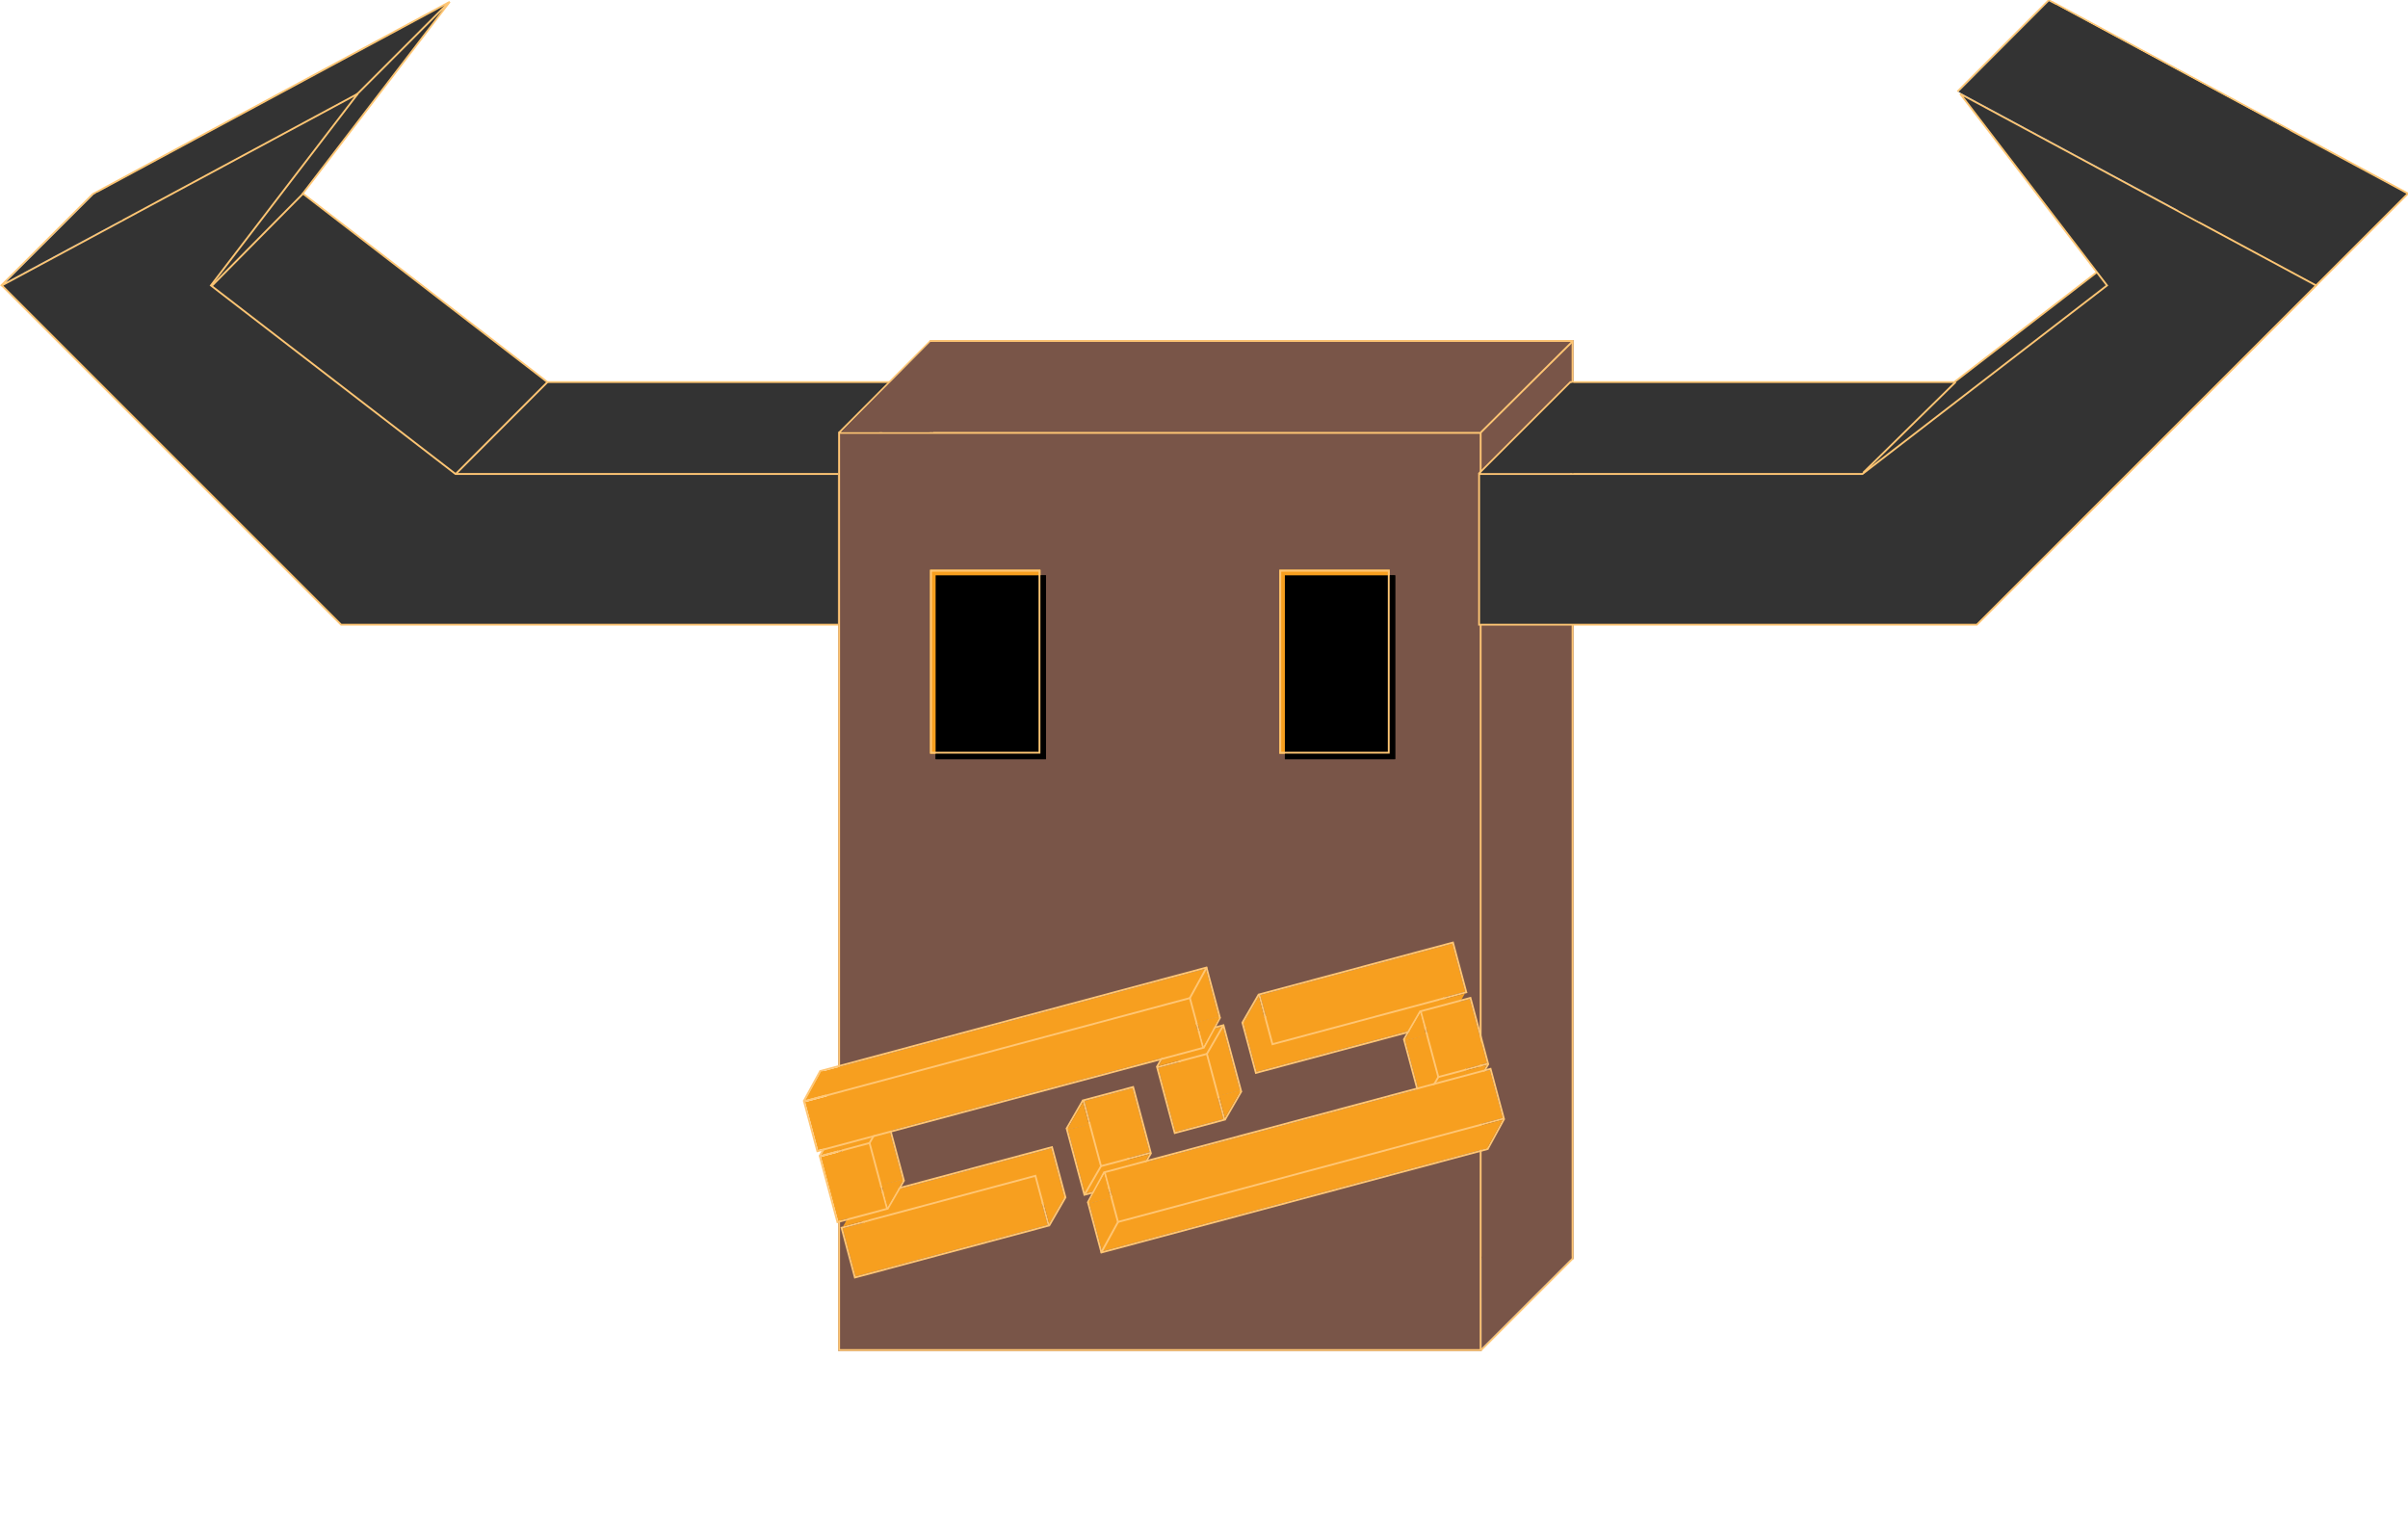 <svg width="1310" height="825" xmlns="http://www.w3.org/2000/svg" xmlns:xlink="http://www.w3.org/1999/xlink"><defs><path id="a" d="M50 0h350v500H50z"/><path id="b" d="M0 50h350v500H0z"/><path id="c" d="M50 125h60v100H50z"/><filter x="-5%" y="-3%" width="110%" height="106%" filterUnits="objectBoundingBox" id="d"><feGaussianBlur stdDeviation="1.5" in="SourceAlpha" result="shadowBlurInner1"/><feOffset dx="3" dy="3" in="shadowBlurInner1" result="shadowOffsetInner1"/><feComposite in="shadowOffsetInner1" in2="SourceAlpha" operator="arithmetic" k2="-1" k3="1" result="shadowInnerInner1"/><feColorMatrix values="0 0 0 0 0 0 0 0 0 0 0 0 0 0 0 0 0 0 0.5 0" in="shadowInnerInner1"/></filter><path id="e" d="M240 125h60v100h-60z"/><filter x="-5%" y="-3%" width="110%" height="106%" filterUnits="objectBoundingBox" id="f"><feGaussianBlur stdDeviation="1.5" in="SourceAlpha" result="shadowBlurInner1"/><feOffset dx="3" dy="3" in="shadowBlurInner1" result="shadowOffsetInner1"/><feComposite in="shadowOffsetInner1" in2="SourceAlpha" operator="arithmetic" k2="-1" k3="1" result="shadowInnerInner1"/><feColorMatrix values="0 0 0 0 0 0 0 0 0 0 0 0 0 0 0 0 0 0 0.5 0" in="shadowInnerInner1"/></filter><path id="g" d="M50 125h60v100H50z"/><filter x="-5%" y="-3%" width="110%" height="106%" filterUnits="objectBoundingBox" id="h"><feGaussianBlur stdDeviation="1.5" in="SourceAlpha" result="shadowBlurInner1"/><feOffset dx="3" dy="3" in="shadowBlurInner1" result="shadowOffsetInner1"/><feComposite in="shadowOffsetInner1" in2="SourceAlpha" operator="arithmetic" k2="-1" k3="1" result="shadowInnerInner1"/><feColorMatrix values="0 0 0 0 0 0 0 0 0 0 0 0 0 0 0 0 0 0 0.5 0" in="shadowInnerInner1"/></filter><path id="i" d="M240 125h60v100h-60z"/><filter x="-5%" y="-3%" width="110%" height="106%" filterUnits="objectBoundingBox" id="j"><feGaussianBlur stdDeviation="1.5" in="SourceAlpha" result="shadowBlurInner1"/><feOffset dx="3" dy="3" in="shadowBlurInner1" result="shadowOffsetInner1"/><feComposite in="shadowOffsetInner1" in2="SourceAlpha" operator="arithmetic" k2="-1" k3="1" result="shadowInnerInner1"/><feColorMatrix values="0 0 0 0 0 0 0 0 0 0 0 0 0 0 0 0 0 0 0.5 0" in="shadowInnerInner1"/></filter><path id="k" d="M-3.559 34.963h108.167v27.016H-3.559z"/><path id="l" d="M-3.559 52.974h108.167V79.99H-3.559z"/><path d="M1.832 95.167L1.83 77.151" id="m"/><path d="M79.162 18.724L79.159.713" id="n"/><path id="o" d="M7.002 9.139h36.056v27.016H7.002z"/><path id="p" d="M7.002 27.15h36.056v27.016H7.002z"/><path id="q" d="M7.002 9.139h36.056v27.016H7.002z"/><path id="r" d="M7.002 27.15h36.056v27.016H7.002z"/><path id="s" d="M-19.9 73.951h216.334v27.016H-19.9z"/><path id="t" d="M-19.4 92.828h216.334v27.016H-19.4z"/><path id="u" d="M-3.559 34.963h108.167v27.016H-3.559z"/><path id="v" d="M-3.559 52.974h108.167V79.99H-3.559z"/><path d="M1.832 95.167L1.83 77.151" id="w"/><path d="M79.162 18.724L79.159.713" id="x"/><path id="y" d="M7.002 9.139h36.056v27.016H7.002z"/><path id="z" d="M7.002 27.15h36.056v27.016H7.002z"/><path id="A" d="M7.002 9.139h36.056v27.016H7.002z"/><path id="B" d="M7.002 27.15h36.056v27.016H7.002z"/><path id="C" d="M-19.9 73.951h216.334v27.016H-19.9z"/><path id="D" d="M-19.4 92.828h216.334v27.016H-19.4z"/></defs><g fill="none" fill-rule="evenodd"><path stroke="#FFC674" fill="#333" d="M506.343 207.852H297.776L164.74 105.3 244.65 1 51 105.3l184.564 184.565h270.779z"/><path stroke="#FFC674" fill="#333" d="M456.343 257.852H247.776L114.74 155.3 194.65 51 1 155.3l184.564 184.565h270.779z"/><path d="M456.452 339.966l50.064-49.926M456.425 257.963l49.764-50.118M193.774 51.744l50.114-50.159M.51 155.504l50.082-50.011M115.29 155.486L165 105.211M248.124 257.666l49.833-49.922" stroke="#FFC674"/><path fill="#333" d="M3.224 153.534l63.466-34.131-13.466-14.706-2.31 1.205z"/><path fill="#D8D8D8" d="M456.841 338.873l49.006-48.772v-.779h-49.006z"/><g><g transform="translate(456 185)"><use fill="#795548" xlink:href="#a"/><path stroke="#FFC674" d="M50.5.5h349v499h-349z"/></g><g transform="translate(456 185)"><use fill="#795548" xlink:href="#b"/><path stroke="#FFC674" d="M.5 50.5h349v499H.5z"/></g><path d="M805.605 734.664l50.093-50.058M805.587 235.281l50.003-49.635M456.44 235.419l49.884-50.042" stroke="#FFC674"/><path fill="#795548" d="M457.526 235.02h50.065v-49.005h-1.509zM806.01 733.55l48.988-48.958.003-.892h-49.008z"/><g transform="translate(456 185)"><use fill="#F79F1F" xlink:href="#c"/><use fill="#000" filter="url(#d)" xlink:href="#c"/><path stroke="#979797" d="M50.5 125.5h59v99h-59z"/></g><g transform="translate(456 185)"><use fill="#F79F1F" xlink:href="#e"/><use fill="#000" filter="url(#f)" xlink:href="#e"/><path stroke="#979797" d="M240.5 125.5h59v99h-59z"/></g><g transform="translate(456 185)"><use fill="#F79F1F" xlink:href="#g"/><use fill="#000" filter="url(#h)" xlink:href="#g"/><path stroke="#FFC674" d="M50.5 125.5h59v99h-59z"/></g><g transform="translate(456 185)"><use fill="#F79F1F" xlink:href="#i"/><use fill="#000" filter="url(#j)" xlink:href="#i"/><path stroke="#FFC674" d="M240.5 125.5h59v99h-59z"/></g></g><g><g transform="rotate(-15 2578.077 -1445.024)"><use fill="#F79F1F" xlink:href="#k"/><path stroke="#FFC674" d="M-4.059 34.463h109.167v28.016H-4.059z"/></g><g transform="rotate(-15 2564.41 -1394.018)"><use fill="#F79F1F" xlink:href="#l"/><path stroke="#FFC674" d="M-4.059 52.474h109.167V80.49H-4.059z"/></g><use fill="#D8D8D8" xlink:href="#m" transform="rotate(30 -838.894 1232.128)"/><use fill="#D8D8D8" xlink:href="#n" transform="rotate(30 -838.894 1232.128)"/><path fill="#F79F1F" d="M472.49 663.539l-13.889 3.707 8.31-14.41.897-.218zM570.782 665.797l8.321-14.427-.28-.977-11.395 2.829z"/><path d="M570.718 666.867l9.005-15.59" stroke="#FFC674"/><g><g transform="rotate(75 -145.131 617.325)"><use fill="#F79F1F" xlink:href="#o"/><path stroke="#FFC674" d="M6.502 8.639h37.056v28.016H6.502z"/></g><g transform="rotate(75 -148.062 628.262)"><use fill="#F79F1F" xlink:href="#p"/><path stroke="#FFC674" d="M6.502 26.65h37.056v28.016H6.502z"/></g><path d="M445.806 629.015l9.016-15.62" stroke="#FFC674"/><path fill="#F79F1F" d="M455.021 614.045l-8.301 14.361 11.996-3.215-3.026-11.358z"/><path d="M472.786 622.313l8.985-15.563M491.849 642.146l-9.033 15.613" stroke="#FFC674"/><path fill="#F79F1F" d="M482.89 656.656l-3.223-12.106 11.365-2.875.149.65z"/></g><g><g transform="rotate(75 -21.785 712.662)"><use fill="#F79F1F" xlink:href="#q"/><path stroke="#FFC674" d="M6.502 8.639h37.056v28.016H6.502z"/></g><g transform="rotate(75 -24.715 723.599)"><use fill="#F79F1F" xlink:href="#r"/><path stroke="#FFC674" d="M6.502 26.65h37.056v28.016H6.502z"/></g><path d="M629.317 580.533l9.015-15.619" stroke="#FFC674"/><path fill="#F79F1F" d="M638.532 565.563l-8.302 14.362 11.997-3.216-3.026-11.357z"/><path d="M656.296 573.832l8.986-15.563M675.359 593.664l-9.032 15.613" stroke="#FFC674"/><path fill="#F79F1F" d="M666.4 608.175l-3.222-12.107 11.364-2.875.15.651z"/></g><g><g transform="rotate(-15 2146.879 -1444.827)"><use fill="#F79F1F" xlink:href="#s"/><path stroke="#FFC674" d="M-20.4 73.451h217.334v28.016H-20.4z"/></g><g transform="rotate(-15 2133.97 -1390.99)"><use fill="#F79F1F" xlink:href="#t"/><path stroke="#FFC674" d="M-19.9 92.328h217.334v28.016H-19.9z"/></g><path d="M437.207 599.151l9.044-16.556M647.053 543.444l9.448-17.202M654.769 570.168l8.998-16.605" stroke="#FFC674"/><path fill="#F79F1F" d="M654.82 569.067l8.405-15.115-.263-.894-11.623 2.985zM446.588 582.998l-8.486 15.542 12.59-3.37-2.268-12.534z"/></g><g><g transform="rotate(165 358.018 347.14)"><use fill="#F79F1F" xlink:href="#u"/><path stroke="#FFC674" d="M-4.059 34.463h109.167v28.016H-4.059z"/></g><g transform="rotate(165 364.733 348.939)"><use fill="#F79F1F" xlink:href="#v"/><path stroke="#FFC674" d="M-4.059 52.474h109.167V80.49H-4.059z"/></g><use fill="#D8D8D8" xlink:href="#w" transform="rotate(-150 459.432 210.913)"/><use fill="#D8D8D8" xlink:href="#x" transform="rotate(-150 459.432 210.913)"/><path fill="#F79F1F" d="M783.04 544.268l13.887-3.707-8.31 14.41-.897.218zM684.747 542.01l-8.322 14.427.28.976 11.395-2.829z"/><path d="M684.81 540.94l-9.004 15.59" stroke="#FFC674"/><g><g transform="rotate(-105 617.465 10.84)"><use fill="#F79F1F" xlink:href="#y"/><path stroke="#FFC674" d="M6.502 8.639h37.056v28.016H6.502z"/></g><g transform="rotate(-105 609.073 8.59)"><use fill="#F79F1F" xlink:href="#z"/><path stroke="#FFC674" d="M6.502 26.65h37.056v28.016H6.502z"/></g><path d="M809.722 578.791l-9.015 15.62" stroke="#FFC674"/><path fill="#F79F1F" d="M800.507 593.762l8.302-14.362-11.997 3.216 3.026 11.357z"/><path d="M782.743 585.493l-8.985 15.563M763.68 565.66l9.032-15.612" stroke="#FFC674"/><path fill="#F79F1F" d="M772.638 551.15l3.223 12.107-11.364 2.875-.15-.651z"/></g><g><g transform="rotate(-105 544.31 105.486)"><use fill="#F79F1F" xlink:href="#A"/><path stroke="#FFC674" d="M6.502 8.639h37.056v28.016H6.502z"/></g><g transform="rotate(-105 535.919 103.238)"><use fill="#F79F1F" xlink:href="#B"/><path stroke="#FFC674" d="M6.502 26.65h37.056v28.016H6.502z"/></g><path d="M626.212 627.273l-9.015 15.62" stroke="#FFC674"/><path fill="#F79F1F" d="M616.997 642.243l8.302-14.362-11.997 3.216 3.026 11.358z"/><path d="M599.232 633.975l-8.985 15.563M580.17 614.142l9.032-15.613" stroke="#FFC674"/><path fill="#F79F1F" d="M589.128 599.631l3.223 12.107-11.365 2.875-.149-.65z"/></g><g><g transform="rotate(165 358.044 403.908)"><use fill="#F79F1F" xlink:href="#C"/><path stroke="#FFC674" d="M-20.4 73.451h217.334v28.016H-20.4z"/></g><g transform="rotate(165 365.132 405.607)"><use fill="#F79F1F" xlink:href="#D"/><path stroke="#FFC674" d="M-19.9 92.328h217.334v28.016H-19.9z"/></g><path d="M818.322 608.655l-9.044 16.557M608.476 664.362l-9.448 17.202M600.76 637.638l-8.999 16.605" stroke="#FFC674"/><path fill="#F79F1F" d="M600.708 638.739l-8.404 15.115.263.895 11.623-2.985zM808.941 624.808l8.486-15.542-12.59 3.37 2.267 12.535z"/></g></g></g><g><g stroke="#FFC674"><path fill="#333" d="M854.657 207.852h208.567L1196.26 105.3 1116.35 1 1310 105.3l-184.564 184.565H854.657z"/><path fill="#333" d="M804.657 257.852h208.567L1146.26 155.3 1066.35 51 1260 155.3l-184.564 184.565H804.657z"/><path d="M1063.91 207.822l-50.277 49.34"/></g><path d="M804.509 257.706l50.005-50.003M1064.908 49.824L1114.626.08l1.962 1.146" stroke="#FFC674"/><path fill="#333" d="M805.52 257.353h50.56v-49.005h-1.546zM1065.474 49.966l130.988 70.555 49.182-49.331L1114.684.66z"/></g></g></svg>